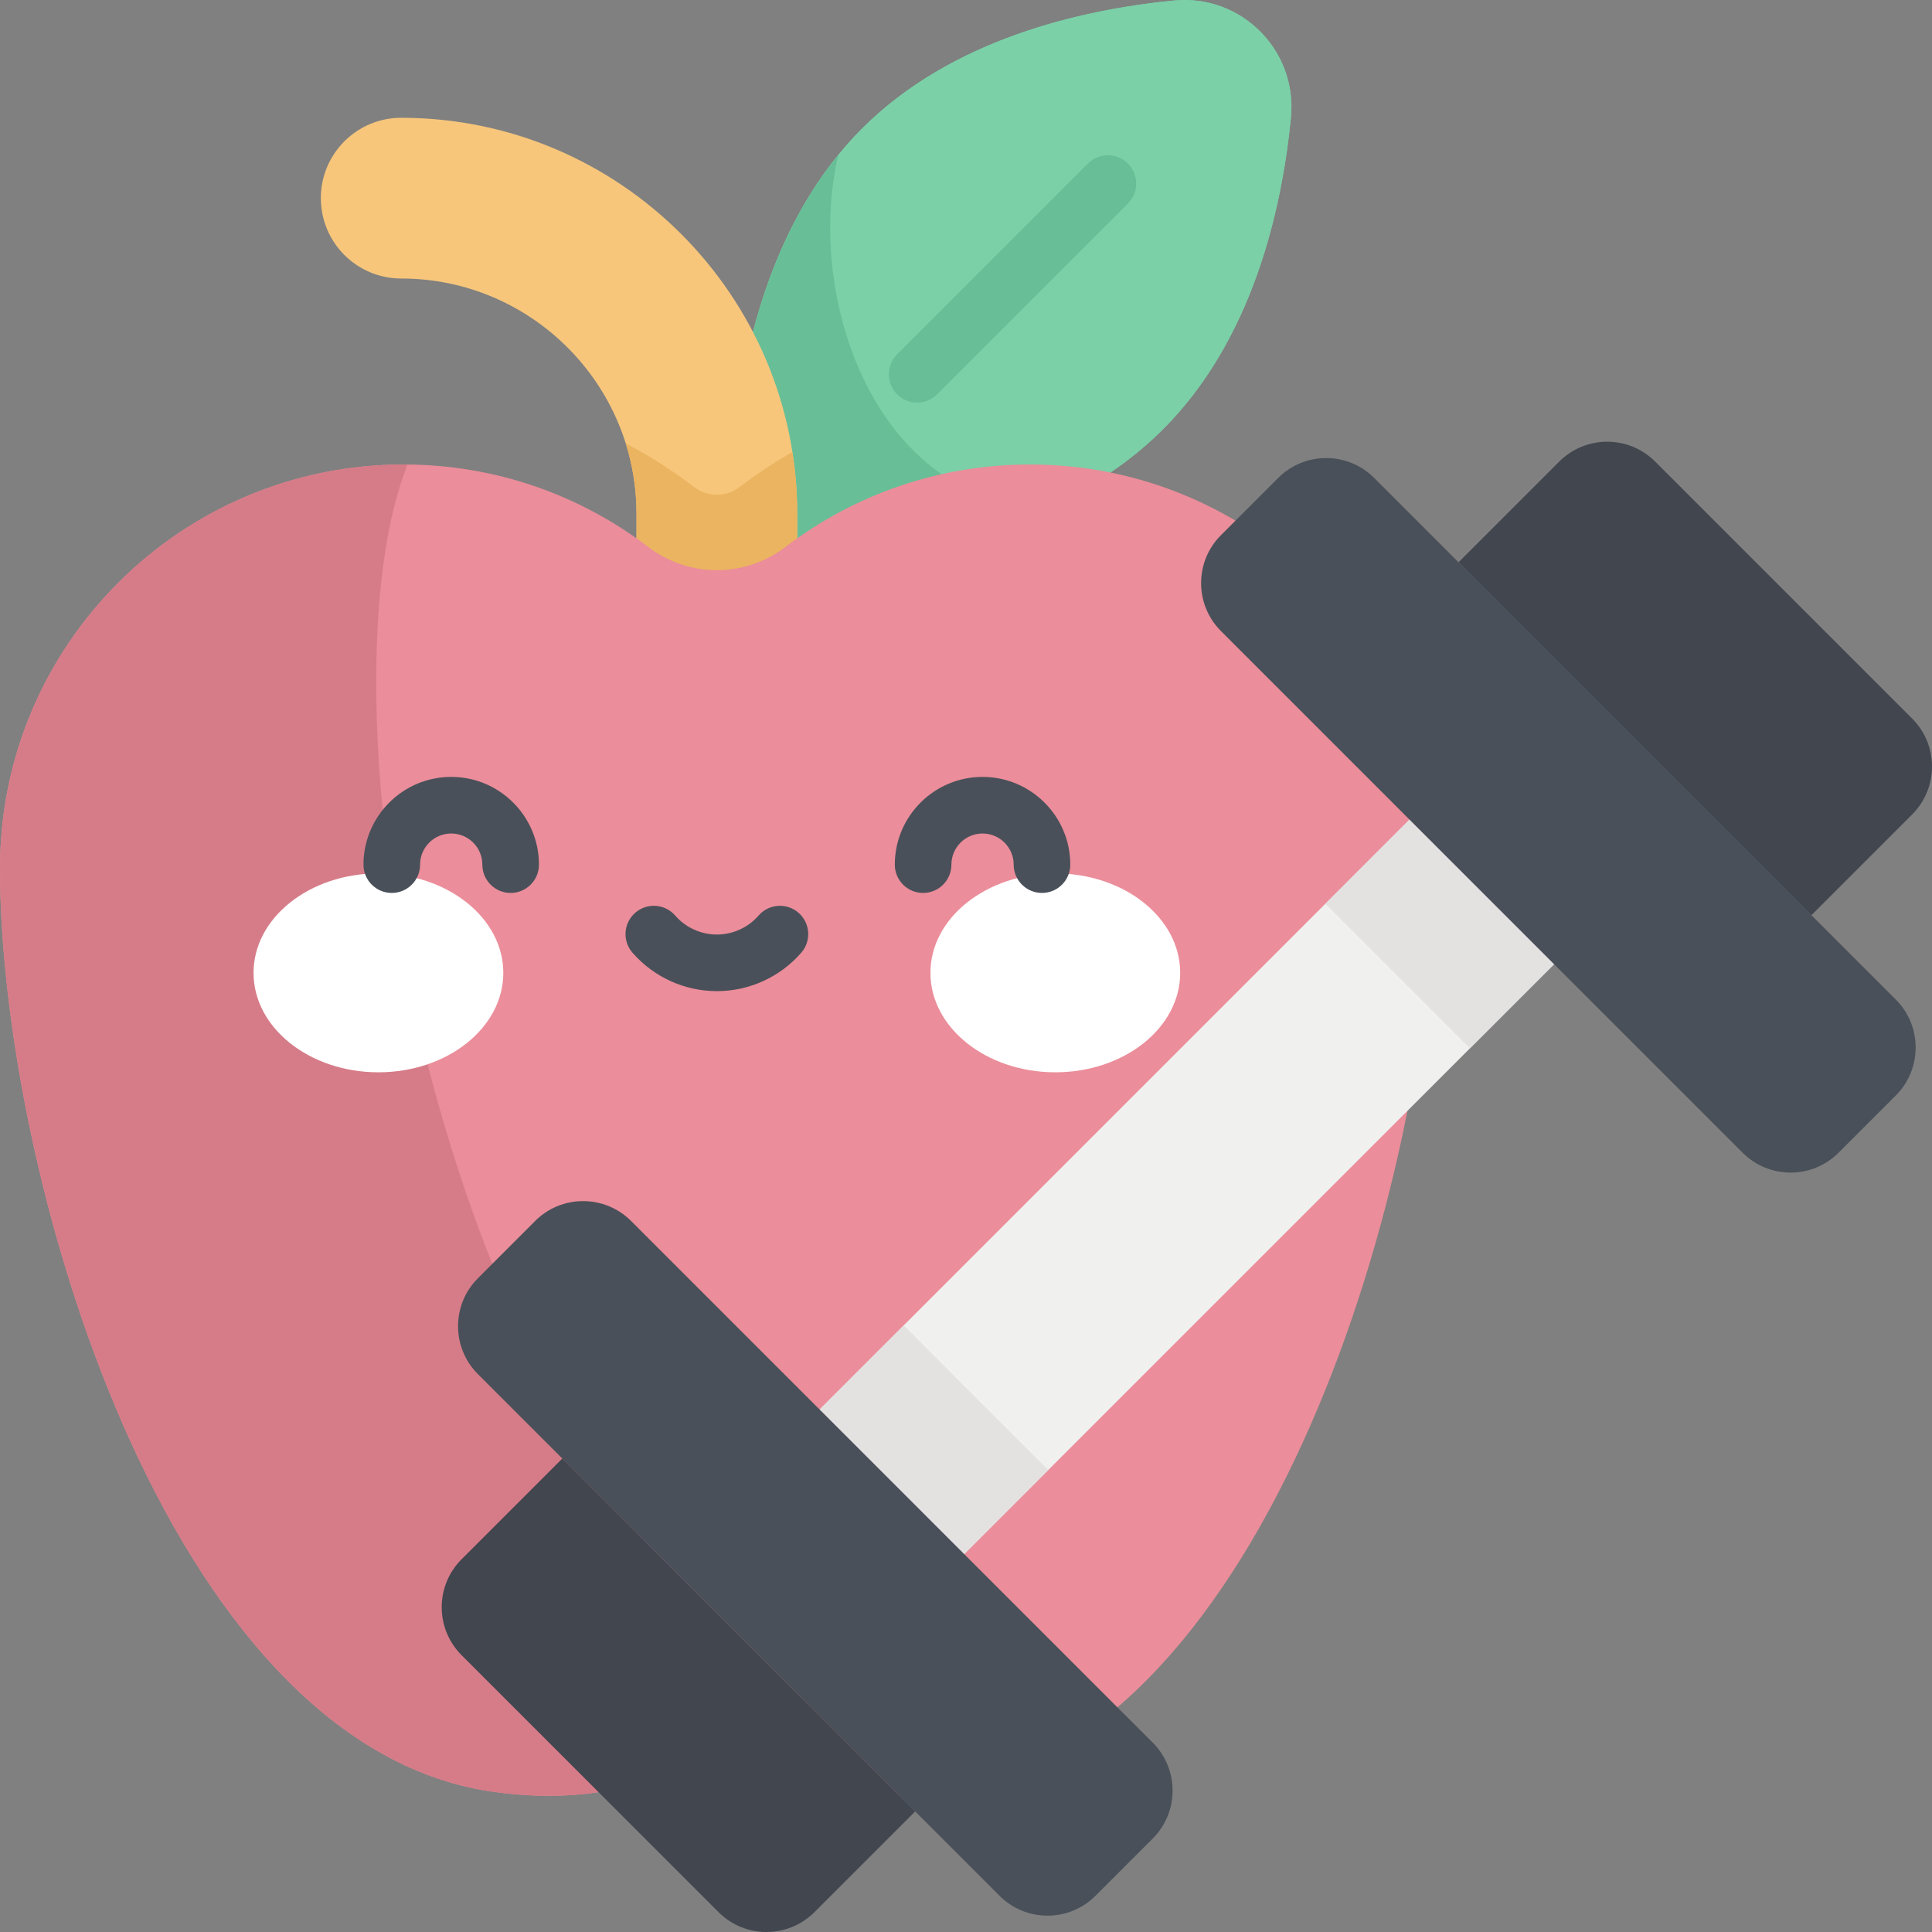 <svg height="150px" viewBox="0 0 512.001 512" width="150px" xmlns="http://www.w3.org/2000/svg"><rect x="0" y="0" width="512.001" height="512" fill="#808080" stroke="none"/><path d="m308.195 113.781c23.609-23.609 31.488-57.816 33.914-82.641 1.742-17.805-13.195-32.742-31-31-24.828 2.426-59.031 10.301-82.641 33.914-23.613 23.609-31.488 57.816-33.914 82.641-1.742 17.805 13.195 32.742 31 31 24.824-2.426 59.031-10.305 82.641-33.914zm0 0" fill="#7bd0a7"/><path d="m308.195 113.781c23.609-23.609 31.488-57.816 33.914-82.641 1.742-17.805-13.195-32.742-31-31-24.828 2.426-59.031 10.301-82.641 33.914-23.613 23.609-31.488 57.816-33.914 82.641-1.742 17.805 13.195 32.742 31 31 24.824-2.426 59.031-10.305 82.641-33.914zm0 0" fill="#7bd0a7"/><path d="m275.914 135.277c-46.629-4.516-62.129-59.52-53.727-94.262-18.77 23.031-25.434 53.199-27.633 75.68-1.742 17.805 13.195 32.742 31 31 14.852-1.453 33.066-4.859 50.359-12.418zm0 0" fill="#68bf97"/><path d="m243.051 106.695c-1.918 0-3.84-.73-5.305-2.195-2.926-2.93-2.926-7.676 0-10.605l50.562-50.562c2.93-2.926 7.676-2.926 10.605 0 2.93 2.93 2.93 7.68 0 10.609l-50.559 50.559c-1.465 1.465-3.383 2.195-5.305 2.195zm0 0" fill="#68bf97"/><path d="m189.98 210.465c-11.762 0-21.297-9.535-21.297-21.301v-53c0-34.383-27.973-62.355-62.359-62.355-11.762 0-21.297-9.535-21.297-21.297 0-11.766 9.535-21.297 21.297-21.297 57.871 0 104.949 47.078 104.949 104.949v53c0 11.766-9.535 21.301-21.293 21.301zm0 0" fill="#f7c67b"/><path d="m189.98 131.105c-1.531 0-3.82-.355-6.043-2.051-5.758-4.395-11.816-8.238-18.109-11.547 1.852 5.895 2.855 12.16 2.855 18.656v53c0 11.766 9.535 21.301 21.297 21.301s21.297-9.535 21.297-21.301v-53c0-5.57-.441-11.039-1.281-16.379-4.816 2.766-9.488 5.848-13.977 9.27-2.223 1.695-4.512 2.051-6.039 2.051zm0 0" fill="#ebb460"/><path d="m0 230.094c0 79.84 43.566 231.887 130.18 244.672 17.957 2.648 33.512.465 44.566-4.219 9.777-4.145 20.688-4.145 30.465 0 11.055 4.684 26.613 6.867 44.566 4.219 86.613-12.781 130.18-164.832 130.18-244.672 0-59.094-47.906-107-107-107-24.367 0-46.824 8.148-64.809 21.863-10.75 8.199-25.59 8.199-36.336 0-17.988-13.715-40.445-21.863-64.809-21.863-59.098 0-107.004 47.906-107.004 107zm0 0" fill="#eb8d9a"/><path d="m205.211 470.547c11.055 4.684 26.613 6.867 44.566 4.219 3.32-.492 6.562-1.207 9.754-2.094-137.234-36.883-179.844-278.43-151.535-349.559-.332-.004-.66-.02-.992-.02-59.098 0-107.004 47.906-107.004 107 0 79.84 43.566 231.887 130.18 244.672 17.957 2.648 33.512.465 44.566-4.219 9.777-4.145 20.688-4.145 30.465 0zm0 0" fill="#d67c88"/><path d="m133.383 257.816c0-14.555-14.82-26.355-33.098-26.355s-33.094 11.801-33.094 26.355c0 14.555 14.816 26.355 33.094 26.355s33.098-11.801 33.098-26.355zm0 0" fill="#fff"/><path d="m312.766 257.816c0-14.555-14.816-26.355-33.094-26.355s-33.098 11.801-33.098 26.355c0 14.555 14.82 26.355 33.098 26.355s33.094-11.801 33.094-26.355zm0 0" fill="#fff"/><g fill="#495059"><path d="m135.328 236.637c-4.145 0-7.5-3.355-7.5-7.5 0-4.551-3.703-8.25-8.254-8.25s-8.25 3.699-8.25 8.25c0 4.145-3.359 7.5-7.5 7.5-4.145 0-7.5-3.355-7.5-7.5 0-12.82 10.43-23.25 23.25-23.25 12.82 0 23.254 10.43 23.254 23.25 0 4.145-3.359 7.5-7.5 7.5zm0 0"/><path d="m276.137 236.637c-4.145 0-7.5-3.355-7.5-7.5 0-4.551-3.703-8.25-8.254-8.25-4.551 0-8.25 3.699-8.25 8.25 0 4.145-3.359 7.5-7.5 7.5-4.145 0-7.5-3.355-7.5-7.5 0-12.82 10.43-23.25 23.25-23.25 12.82 0 23.254 10.43 23.254 23.25 0 4.145-3.359 7.5-7.5 7.5zm0 0"/><path d="m189.98 262.66c-8.574 0-16.723-3.711-22.363-10.184-2.723-3.121-2.398-7.859.727-10.582 3.121-2.723 7.859-2.398 10.582.727 2.789 3.203 6.82 5.039 11.055 5.039s8.262-1.836 11.055-5.039c2.723-3.125 7.461-3.445 10.582-.727 3.121 2.723 3.445 7.461.727 10.582-5.645 6.473-13.793 10.184-22.363 10.184zm0 0"/></g><path d="m217.203 373.535 156.328-156.328 38.316 38.316-156.328 156.328zm0 0" fill="#f0f0ef"/><path d="m351.258 239.48 22.273-22.273 38.316 38.316-22.273 22.273zm0 0" fill="#e3e2e1"/><path d="m217.203 373.535 22.273-22.277 38.316 38.32-22.273 22.273zm0 0" fill="#e3e2e1"/><path d="m126.652 338.742 15.168-15.172c7.02-7.02 18.402-7.02 25.422 0l138.242 138.246c7.023 7.02 7.023 18.402 0 25.422l-15.168 15.168c-7.02 7.02-18.402 7.02-25.422 0l-138.242-138.242c-7.02-7.02-7.02-18.402 0-25.422zm0 0" fill="#495059"/><path d="m149.016 386.527-26.691 26.691c-7.02 7.02-7.02 18.402 0 25.422l68.094 68.094c7.02 7.023 18.402 7.023 25.422 0l26.691-26.688zm0 0" fill="#41464f"/><path d="m338.742 126.652-15.172 15.168c-7.02 7.02-7.02 18.402 0 25.422l138.246 138.242c7.02 7.023 18.402 7.023 25.422 0l15.168-15.168c7.02-7.02 7.02-18.402 0-25.422l-138.242-138.242c-7.02-7.02-18.402-7.02-25.422 0zm0 0" fill="#495059"/><path d="m386.527 149.016 26.691-26.691c7.02-7.02 18.402-7.02 25.422 0l68.094 68.094c7.023 7.02 7.023 18.402 0 25.422l-26.688 26.691zm0 0" fill="#41464f"/></svg>
